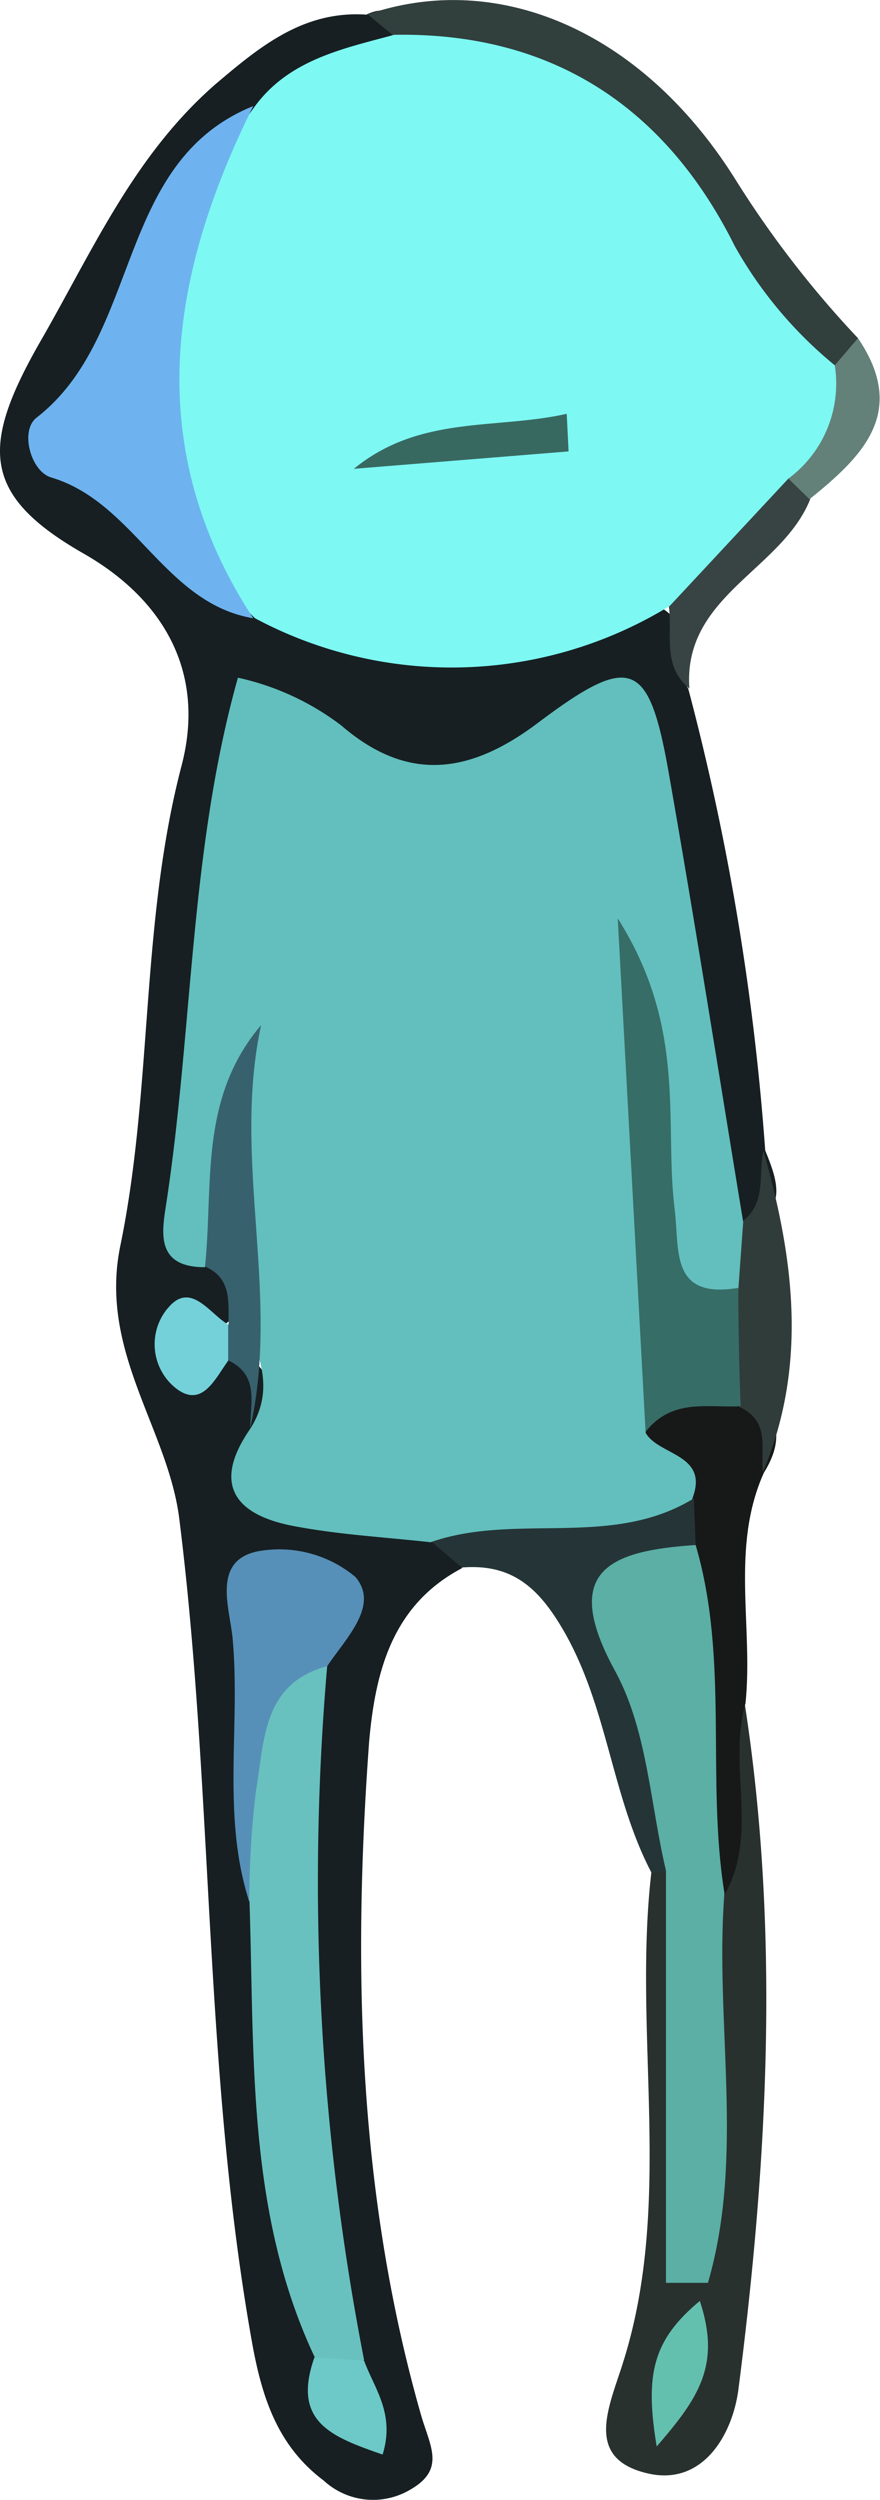 <svg xmlns="http://www.w3.org/2000/svg" viewBox="0 0 37.95 107.71"><defs><style>.cls-1{fill:#171f22;}.cls-2{fill:#29312f;}.cls-3{fill:#313f3d;}.cls-4{fill:#253537;}.cls-5{fill:#171919;}.cls-6{fill:#303c3a;}.cls-7{fill:#374443;}.cls-8{fill:#638179;}.cls-9{fill:#62bfbd;}.cls-10{fill:#7df8f3;}.cls-11{fill:#68c1bf;}.cls-12{fill:#6eb3ef;}.cls-13{fill:#5690b8;}.cls-14{fill:#38616e;}.cls-15{fill:#74d1da;}.cls-16{fill:#6cc9c7;}.cls-17{fill:#5bafa5;}.cls-18{fill:#64c0ae;}.cls-19{fill:#376d67;}.cls-20{fill:#386961;}</style></defs><title>wed</title><g id="레이어_2" data-name="레이어 2"><g id="레이어_1-2" data-name="레이어 1"><g id="레이어_2-2" data-name="레이어 2"><g id="레이어_1-2-2" data-name="레이어 1-2"><path class="cls-1" d="M19.92,67.57c-3,1.58-3.73,4.44-4,7.46-.72,9.79-.47,19.54,2.23,29,.39,1.37,1.1,2.37-.49,3.26a3.14,3.14,0,0,1-3.7-.41c-2-1.5-2.67-3.59-3.1-6C8.77,89.14,9.21,77.19,7.73,65.43c-.49-3.88-3.48-7.21-2.54-11.76,1.4-6.8.86-13.89,2.64-20.68,1.08-4.13-.89-7.23-4.21-9.13-4.38-2.5-4.48-4.58-1.93-9.06C4,10.8,5.75,6.72,9.29,3.63,11.21,2,13.09.45,15.8.63c1-.48,1.22.13,1.29.93-1.56,1.77-4.15,2-5.66,3.84C6.67,8.13,6.66,13.9,3.58,17.71a1.74,1.74,0,0,0,.63,2.59c2.55,1.8,4.34,4.64,7.6,5.45,5.51,2.88,11.15.77,16.74.46,1.39.82.43,2.41,1.13,3.46A107.84,107.84,0,0,1,33,49.57c.52,1.28,1,2.55-.75,3.3-2.42-1.61-2.39-4.22-2.55-6.65-.27-4-1.28-7.83-1.84-11.76-.39-2.75-1.41-4-4.21-2.18-3.28,2.18-6.53,1.91-9.76-.21-1.12-.74-2.59-1.63-3,.58-1.3,6.92-2.57,13.86-1.39,21a2.87,2.87,0,0,1,.91,2.56c.29.72-3.52,1.79.2,2.22,1.18.69,1.24,1.81,1.17,3-.27,1.86.66,2.77,2.38,3.14a25.22,25.22,0,0,1,4.8,1.33C19.59,66.23,20.11,66.68,19.92,67.57Z"/><path class="cls-2" d="M32.11,73.36c1.53,9.86,1,19.73-.26,29.55-.25,2-1.54,4.19-3.88,3.67-2.82-.63-1.7-2.87-1.1-4.79,2.19-6.92.41-14.1,1.22-21.12a1,1,0,0,1,1.29.26c1.23,3.82.11,7.76.57,10.84.11-3-.22-6.73.18-10.49C31.12,78.72,29.61,75.57,32.11,73.36Z"/><path class="cls-3" d="M16.91,1.49,15.86.62c5.62-1.92,11.83.69,15.86,7.12A43.67,43.67,0,0,0,37,14.57c.35,1-.28,1.31-1.09,1.45a6,6,0,0,1-4.47-3.63c-2.76-5.4-6.94-8.81-13-9.77A2.23,2.23,0,0,1,16.91,1.49Z"/><path class="cls-4" d="M28.72,80.68h-.63c-1.7-3.25-1.87-7-3.7-10.27-1.09-1.93-2.24-3.05-4.47-2.87L18.6,66.42c3.08-3.71,7.24-1.76,11-2.11a1.75,1.75,0,0,1,.81,2c-2.84,1.87-3.58,4.09-2.11,7.43C29.18,75.79,30.64,78.25,28.72,80.68Z"/><path class="cls-5" d="M30,66.57l-.08-2c-1.33-.84-2.73-1.64-2.22-3.62,1.2-1.55,2.76-1.51,4.44-1,1.49.89,1.7,2.07.8,3.51-1.44,3.22-.45,6.62-.79,9.93-.78,2.71.6,5.65-.92,8.28C28.27,76.83,29.44,71.68,30,66.57Z"/><path class="cls-6" d="M32.9,63.43c-.11-1,.33-2.19-1-2.8a6.21,6.21,0,0,1-1.29-4.91A3.8,3.8,0,0,1,32,52.64c1.06-.79.7-2,.92-3.06C34.24,54.21,34.84,58.83,32.9,63.43Z"/><path class="cls-7" d="M29.73,29.67c-1.2-1-.71-2.35-.89-3.56a9.27,9.27,0,0,1,5-5.89c.74.11,1.26.41,1.1,1.29C33.72,24.57,29.44,25.67,29.73,29.67Z"/><path class="cls-8" d="M34.91,21.51,34,20.62c-.23-2,.75-3.48,2-4.88l1-1.17C39.17,17.77,37.18,19.68,34.91,21.51Z"/><path class="cls-9" d="M32.05,52.65l-.21,2.92c-2.37,1.52-3.15.48-3.42-1.94-.41-3.77-.29-7.58-1-11.33.42,6.47,1.93,12.91.42,19.43.56,1,2.79.91,2,2.88-3.52,2.1-7.62.56-11.27,1.84-2-.22-4-.33-5.92-.7-2.46-.47-3.54-1.75-1.87-4.17,1.72-2.66-1-4.87-.77-7.45.15-1.95-.21-3.95.1-5.83-.81,2,.74,4.5-1.28,6.3C6.64,54.6,7,53,7.18,51.79c1.14-7.5,1-15.18,3.08-22.59a11.36,11.36,0,0,1,4.46,2.06c2.81,2.42,5.48,2.14,8.46-.1,4.12-3.1,4.83-2.7,5.71,2.43C30,39.91,31,46.28,32.05,52.65Z"/><path class="cls-10" d="M36,15.74a5.09,5.09,0,0,1-2,4.88l-5.12,5.49A18,18,0,0,1,11,26.64C4.79,20.71,4.79,13.11,11,4.57c1.48-2,3.78-2.47,6-3.07,6.85-.12,11.73,3.16,14.69,9.11A18.08,18.08,0,0,0,36,15.74Z"/><path class="cls-11" d="M14.11,71.79a107.71,107.71,0,0,0,1.59,29.89,1.47,1.47,0,0,1-2.08-.07l-.06-.07c-2.93-6.24-2.58-13-2.8-19.59a17.51,17.51,0,0,1,.47-9.14C11.84,71,12.18,71,14.11,71.79Z"/><path class="cls-12" d="M10.92,4.57c-3.65,7.36-4.8,14.72,0,22.07-3.84-.65-5.11-5-8.72-6.07-.87-.26-1.35-2-.63-2.57C6.14,14.47,4.92,7,10.92,4.57Z"/><path class="cls-13" d="M14.11,71.79c-2.81.75-2.7,3.25-3.07,5.35a40.16,40.16,0,0,0-.29,4.8c-1.2-3.72-.37-7.57-.72-11.36-.12-1.29-.92-3.38,1.15-3.75a5.13,5.13,0,0,1,4.14,1.11C16.38,69.16,14.93,70.57,14.11,71.79Z"/><path class="cls-14" d="M8.84,54.57c.37-3.52-.27-7.24,2.42-10.4C10,50,12.1,55.76,10.79,61.54c0-1.08.4-2.27-.93-2.92a1.11,1.11,0,0,1,0-1.56C9.84,56.1,10,55.07,8.84,54.57Z"/><path class="cls-15" d="M9.84,57.07v1.56c-.57.78-1.12,2.06-2.25,1.19a2.42,2.42,0,0,1-.4-3.4l.15-.17C8.28,55.27,9.07,56.63,9.84,57.07Z"/><path class="cls-16" d="M13.56,101.57l2.14.14c.43,1.19,1.35,2.28.8,4.05C14.32,105,12.57,104.37,13.56,101.57Z"/><path class="cls-17" d="M30,66.57c1.45,4.93.45,10.06,1.24,15-.43,5.58.89,11.29-.71,16.79H28.72V80.6c-.68-2.87-.8-6-2.16-8.54C24.16,67.72,26.2,66.82,30,66.57Z"/><path class="cls-18" d="M28.32,105.41c-.52-3.12-.16-4.59,1.86-6.27C31.09,101.89,30.15,103.3,28.32,105.41Z"/><path class="cls-19" d="M27.84,61.69l-1.2-22.12c3,4.74,2,8.76,2.45,12.49.23,1.77-.23,3.93,2.75,3.43q0,2.55.1,5.1C30.51,60.67,29,60.23,27.84,61.69Z"/><path class="cls-20" d="M24.52,19.45l-9.26.75c2.85-2.33,6.11-1.68,9.18-2.37Z"/></g></g></g></g></svg>